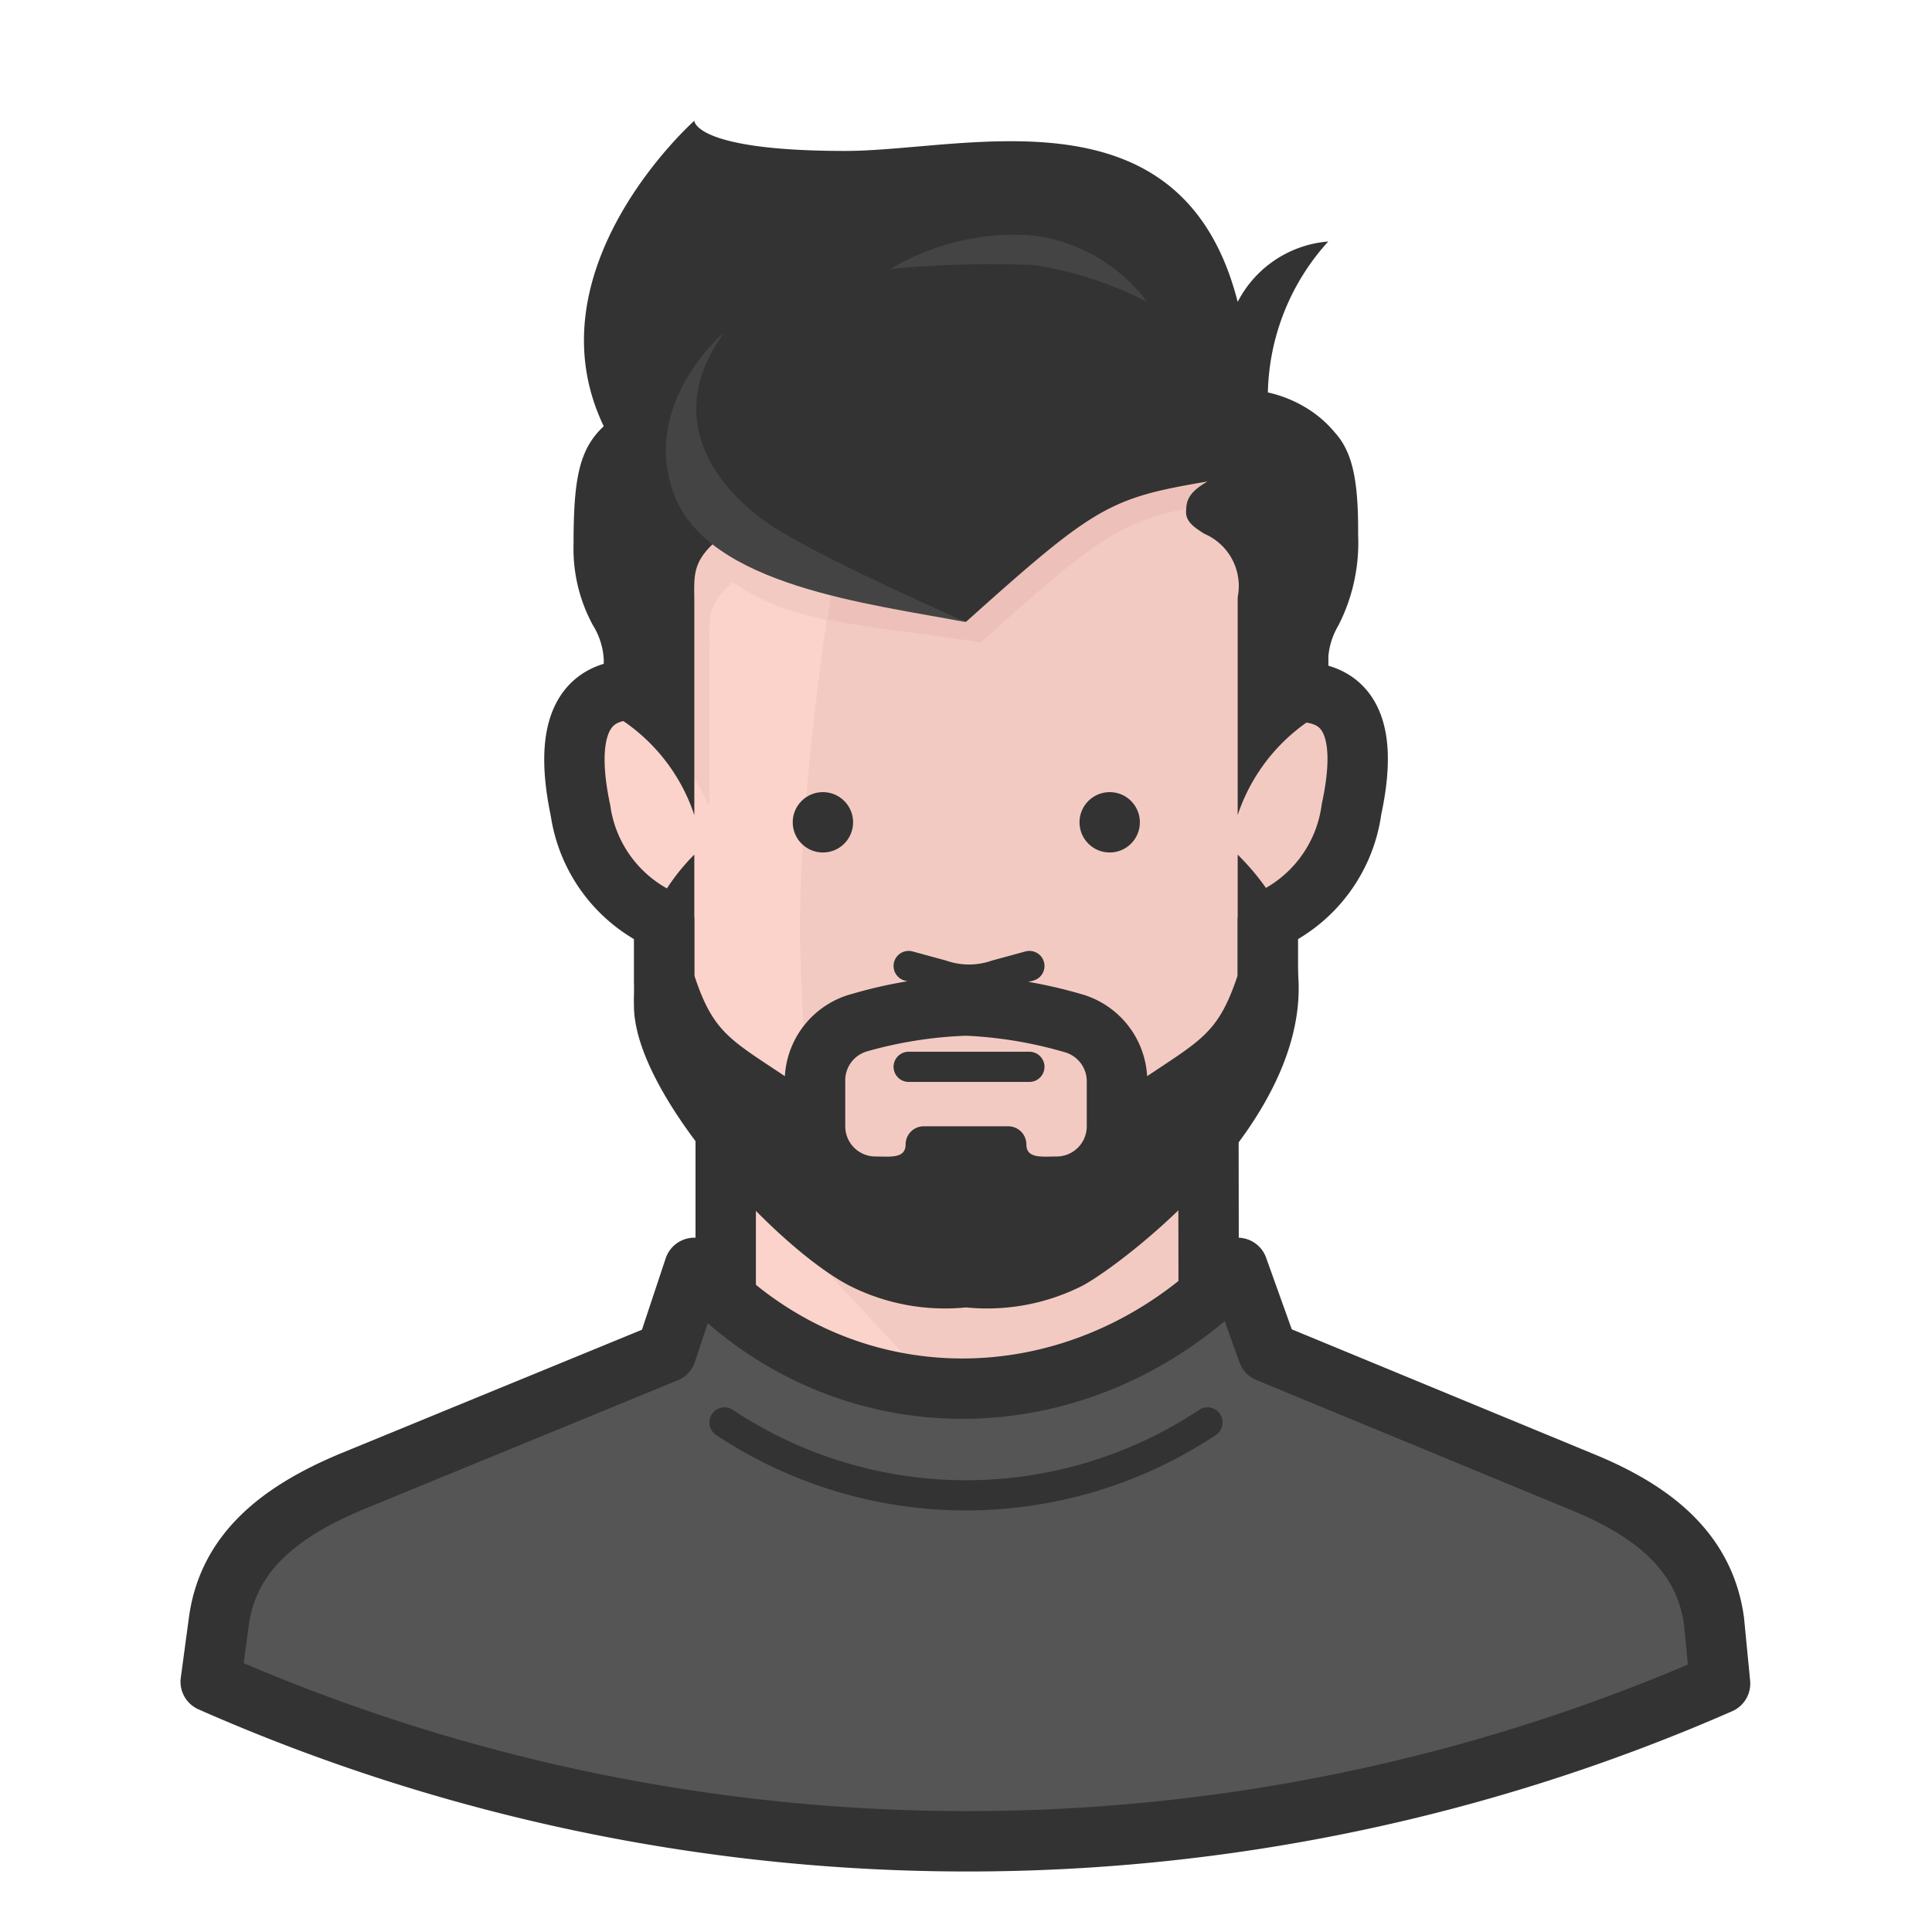 <?xml version="1.0" ?><svg data-name="Layer 1" id="Layer_1" viewBox="0 0 64 64" xmlns="http://www.w3.org/2000/svg"><defs><style>.cls-1{fill:#fbd3ca;}.cls-2{fill:#f3cac2;}.cls-3,.cls-8,.cls-9{fill:none;}.cls-3,.cls-4,.cls-8,.cls-9{stroke:#333;stroke-linecap:round;}.cls-3,.cls-4,.cls-8{stroke-linejoin:round;}.cls-3,.cls-4{stroke-width:2px;}.cls-4{fill:#555;}.cls-5{fill:#edc1b9;}.cls-6{fill:#333;}.cls-7{fill:#444;}.cls-9{stroke-miterlimit:10;}</style></defs><title/><g id="Men"><rect class="cls-1" height="16.5" width="16" x="24.04" y="33.74"/><polygon class="cls-2" points="24.04 38.55 35.32 50.62 40.04 50.62 40.04 34.12 24.04 34.12 24.04 38.55"/><path class="cls-1" d="M32,41a8,8,0,0,1-3.4-.5c-3.34-1.77-6.6-5.64-6.6-8v-2a4.73,4.73,0,0,1-2.77-3.65c-.46-2.18-.24-4,1.79-4V19.93c0-5,3.06-10,11-10S43,15.05,43,20v2.92c2,0,2.24,1.71,1.77,3.89A4.73,4.73,0,0,1,42,30.5v2c0,2.32-3.27,6.19-6.61,7.94A8.34,8.34,0,0,1,32,41Z"/><path class="cls-2" d="M43,23V20.08C43,15.08,40,10,32,10a15.38,15.38,0,0,0-2.79.23c-1.36,6.27-2.71,15.12-2.71,20.47,0,1.87.23,5.44.51,8.77a12.71,12.71,0,0,0,1.61,1A8,8,0,0,0,32,41a8.28,8.28,0,0,0,3.38-.5c3.34-1.77,6.62-5.64,6.62-8v-2a4.73,4.73,0,0,0,2.77-3.65C45.27,24.71,45,23,43,23Z"/><line class="cls-3" x1="24.04" x2="24.04" y1="44" y2="36.65"/><line class="cls-3" x1="40.04" x2="40.03" y1="44" y2="36.65"/><path class="cls-4" d="M56.78,53.71c-.31-2.29-2-3.66-4.42-4.64L42,44.79,41,42c-5.18,5.35-13.18,5.32-18,0l-.93,2.8-10.4,4.27c-2.4,1-4.11,2.35-4.42,4.64l-.27,2a62.09,62.09,0,0,0,50,.06h0Z"/><path class="cls-2" d="M40.5,16.64c-3.27.55-3.74.83-8,4.65-4-.59-6.14-.59-8.23-2-.87.75-.77,1.2-.77,2.12v5.3l-1.11-2.08V20.35a5.64,5.64,0,0,1,.94-3.72c1.75-2.3,18.32-1.85,18.32-1.85Z"/><path class="cls-5" d="M28.26,15.19c-.31,1.74-.6,3.55-.85,5.33,1.36.29,3,.44,5.08.76,4.27-3.83,4.74-4.1,8-4.65l1.13-1.85A119.12,119.12,0,0,0,28.26,15.19Z"/><path class="cls-3" d="M32,41a8,8,0,0,1-3.4-.5c-3.34-1.77-6.6-5.64-6.6-8v-2a4.73,4.73,0,0,1-2.77-3.65c-.46-2.18-.24-4,1.79-4V19.93c0-5,3.06-10,11-10S43,15.05,43,20v2.92c2,0,2.24,1.71,1.77,3.89A4.73,4.73,0,0,1,42,30.5v2c0,2.32-3.27,6.19-6.61,7.94A8.34,8.34,0,0,1,32,41Z"/><path class="cls-6" d="M44.22,14.33a3.77,3.77,0,0,0-.75-.69A4.19,4.19,0,0,0,42,13a7.67,7.67,0,0,1,2-5,3.71,3.71,0,0,0-3,2c-1.84-7.22-9-5-13-5-5,0-5-1-5-1s-5.51,4.89-3,10.12c-.82.76-1,1.76-1,3.89a5.3,5.3,0,0,0,.64,2.7A2.39,2.39,0,0,1,20,21.84V23.5A6.09,6.09,0,0,1,23,27V20c0-.92-.1-1.37.77-2.12L32,20.6c4.27-3.83,4.74-4.1,8-4.65-.66.38-.7.66-.71,1s.29.53.6.73A1.88,1.88,0,0,1,41,19.78V27a6.1,6.1,0,0,1,3-3.5V21.8a2.39,2.39,0,0,1,.33-1.07,6,6,0,0,0,.66-3C45,16,44.83,15,44.22,14.33Z"/><path class="cls-7" d="M29.5,8.91A8,8,0,0,1,34.22,7.8,5.59,5.59,0,0,1,38,10a12.19,12.19,0,0,0-3.76-1.22A34.68,34.68,0,0,0,29.5,8.91Z"/><path class="cls-7" d="M25.8,17.57C23.93,16.42,21.8,14,24,11c0,0-2.81,2.35-1.67,5.38S28.82,20,32,20.61C32,20.6,27.71,18.73,25.8,17.57Z"/><path class="cls-6" d="M41,28.31v4c-.63,1.88-1.16,2.11-3,3.34a3,3,0,0,0-2.22-2.73A15.62,15.62,0,0,0,32,32.31a15.46,15.46,0,0,0-3.76.61A3,3,0,0,0,26,35.65c-1.81-1.21-2.38-1.45-3-3.34v-4a6.82,6.82,0,0,0-2,5c0,3,4.81,8.11,7.18,9.3a7,7,0,0,0,3.82.7,7,7,0,0,0,3.82-.7C37.19,41.93,47.23,34.5,41,28.31Zm-6,10c-.48,0-1,.08-1-.4a.6.6,0,0,0-.6-.6h-2.8a.6.6,0,0,0-.6.6c0,.48-.52.4-1,.4a1,1,0,0,1-1-1V35.82a1,1,0,0,1,.75-1A13.76,13.76,0,0,1,32,34.31a13.8,13.8,0,0,1,3.25.54,1,1,0,0,1,.75,1v1.49A1,1,0,0,1,35,38.31Z"/><path class="cls-8" d="M40,47.12a14.46,14.46,0,0,1-16,0"/><circle class="cls-6" cx="27.26" cy="27.24" r="1"/><circle class="cls-6" cx="36.76" cy="27.24" r="1"/><line class="cls-9" x1="30.1" x2="34.1" y1="35.34" y2="35.34"/><path class="cls-9" d="M30.1,32l1.1.3a2.77,2.77,0,0,0,1.8,0l1.1-.3"/></g></svg>
